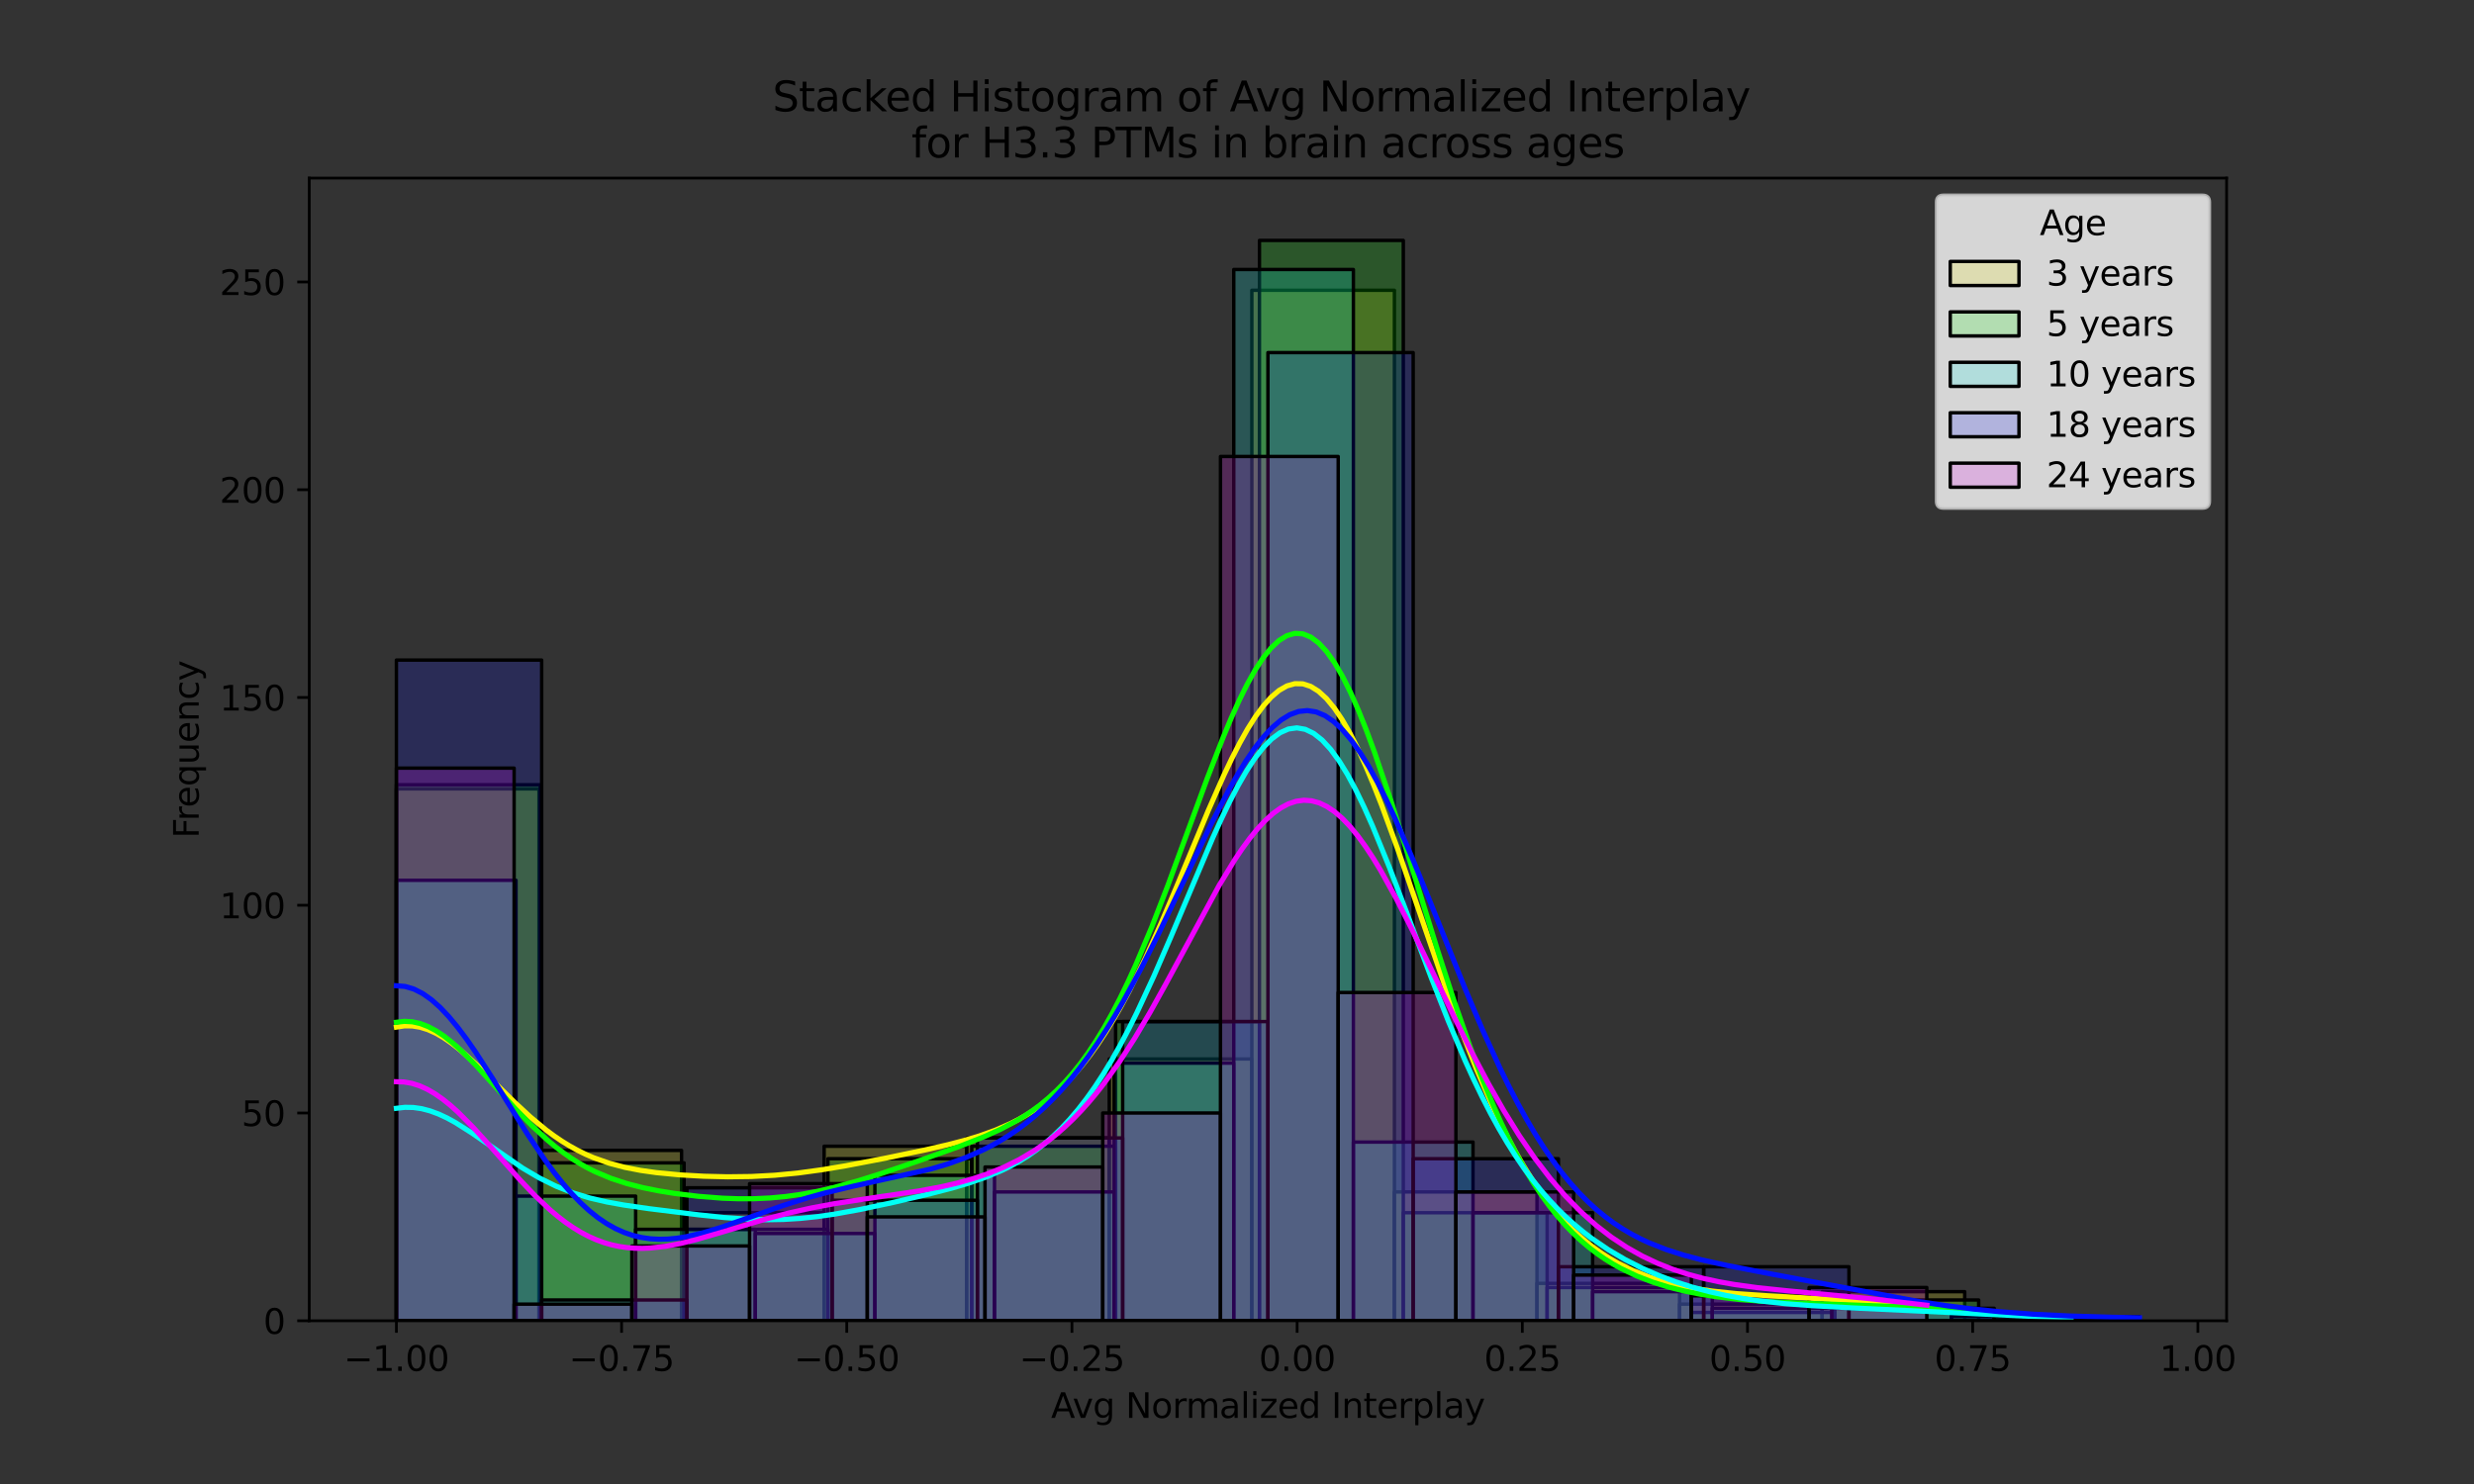 <?xml version="1.0" encoding="utf-8" standalone="no"?>
<!DOCTYPE svg PUBLIC "-//W3C//DTD SVG 1.1//EN"
  "http://www.w3.org/Graphics/SVG/1.1/DTD/svg11.dtd">
<svg xmlns:xlink="http://www.w3.org/1999/xlink" width="720pt" height="432pt" viewBox="0 0 720 432" xmlns="http://www.w3.org/2000/svg" version="1.1">
 <rect x="0" y="0" width="720" height="432" fill="#333333" stroke="none"/>
 <defs>
  <style type="text/css">*{stroke-linejoin: round; stroke-linecap: butt}</style>
 </defs>
 <g id="figure_1">
  <g id="patch_1">
   <path d="M 0 432 
L 720 432 
L 720 0 
L 0 0 
L 0 432 
z
" style="fill: none; opacity: 0"/>
  </g>
  <g id="axes_1">
   <g id="patch_2">
    <path d="M 90 384.48 
L 648 384.48 
L 648 51.84 
L 90 51.84 
L 90 384.48 
z
" style="fill: none"/>
   </g>
   <g id="patch_3">
    <path d="M 115.364 384.48 
L 156.856 384.48 
L 156.856 229.651 
L 115.364 229.651 
z
" clip-path="url(#pa9f9019994)" style="fill: #fcf500; fill-opacity: 0.175; stroke: #000000; stroke-linejoin: miter"/>
   </g>
   <g id="patch_4">
    <path d="M 156.856 384.48 
L 198.349 384.48 
L 198.349 334.886 
L 156.856 334.886 
z
" clip-path="url(#pa9f9019994)" style="fill: #fcf500; fill-opacity: 0.175; stroke: #000000; stroke-linejoin: miter"/>
   </g>
   <g id="patch_5">
    <path d="M 198.349 384.48 
L 239.842 384.48 
L 239.842 353.03 
L 198.349 353.03 
z
" clip-path="url(#pa9f9019994)" style="fill: #fcf500; fill-opacity: 0.175; stroke: #000000; stroke-linejoin: miter"/>
   </g>
   <g id="patch_6">
    <path d="M 239.842 384.48 
L 281.335 384.48 
L 281.335 333.677 
L 239.842 333.677 
z
" clip-path="url(#pa9f9019994)" style="fill: #fcf500; fill-opacity: 0.175; stroke: #000000; stroke-linejoin: miter"/>
   </g>
   <g id="patch_7">
    <path d="M 281.335 384.48 
L 322.828 384.48 
L 322.828 331.258 
L 281.335 331.258 
z
" clip-path="url(#pa9f9019994)" style="fill: #fcf500; fill-opacity: 0.175; stroke: #000000; stroke-linejoin: miter"/>
   </g>
   <g id="patch_8">
    <path d="M 322.828 384.48 
L 364.32 384.48 
L 364.32 308.275 
L 322.828 308.275 
z
" clip-path="url(#pa9f9019994)" style="fill: #fcf500; fill-opacity: 0.175; stroke: #000000; stroke-linejoin: miter"/>
   </g>
   <g id="patch_9">
    <path d="M 364.32 384.48 
L 405.813 384.48 
L 405.813 84.499 
L 364.32 84.499 
z
" clip-path="url(#pa9f9019994)" style="fill: #fcf500; fill-opacity: 0.175; stroke: #000000; stroke-linejoin: miter"/>
   </g>
   <g id="patch_10">
    <path d="M 405.813 384.48 
L 447.306 384.48 
L 447.306 346.982 
L 405.813 346.982 
z
" clip-path="url(#pa9f9019994)" style="fill: #fcf500; fill-opacity: 0.175; stroke: #000000; stroke-linejoin: miter"/>
   </g>
   <g id="patch_11">
    <path d="M 447.306 384.48 
L 488.799 384.48 
L 488.799 373.594 
L 447.306 373.594 
z
" clip-path="url(#pa9f9019994)" style="fill: #fcf500; fill-opacity: 0.175; stroke: #000000; stroke-linejoin: miter"/>
   </g>
   <g id="patch_12">
    <path d="M 488.799 384.48 
L 530.292 384.48 
L 530.292 379.642 
L 488.799 379.642 
z
" clip-path="url(#pa9f9019994)" style="fill: #fcf500; fill-opacity: 0.175; stroke: #000000; stroke-linejoin: miter"/>
   </g>
   <g id="patch_13">
    <path d="M 530.292 384.48 
L 571.784 384.48 
L 571.784 376.013 
L 530.292 376.013 
z
" clip-path="url(#pa9f9019994)" style="fill: #fcf500; fill-opacity: 0.175; stroke: #000000; stroke-linejoin: miter"/>
   </g>
   <g id="patch_14">
    <path d="M 115.364 384.48 
L 157.225 384.48 
L 157.225 228.442 
L 115.364 228.442 
z
" clip-path="url(#pa9f9019994)" style="fill: #08ff00; fill-opacity: 0.175; stroke: #000000; stroke-linejoin: miter"/>
   </g>
   <g id="patch_15">
    <path d="M 157.225 384.48 
L 199.087 384.48 
L 199.087 338.515 
L 157.225 338.515 
z
" clip-path="url(#pa9f9019994)" style="fill: #08ff00; fill-opacity: 0.175; stroke: #000000; stroke-linejoin: miter"/>
   </g>
   <g id="patch_16">
    <path d="M 199.087 384.48 
L 240.949 384.48 
L 240.949 357.869 
L 199.087 357.869 
z
" clip-path="url(#pa9f9019994)" style="fill: #08ff00; fill-opacity: 0.175; stroke: #000000; stroke-linejoin: miter"/>
   </g>
   <g id="patch_17">
    <path d="M 240.949 384.48 
L 282.811 384.48 
L 282.811 337.306 
L 240.949 337.306 
z
" clip-path="url(#pa9f9019994)" style="fill: #08ff00; fill-opacity: 0.175; stroke: #000000; stroke-linejoin: miter"/>
   </g>
   <g id="patch_18">
    <path d="M 282.811 384.48 
L 324.672 384.48 
L 324.672 333.677 
L 282.811 333.677 
z
" clip-path="url(#pa9f9019994)" style="fill: #08ff00; fill-opacity: 0.175; stroke: #000000; stroke-linejoin: miter"/>
   </g>
   <g id="patch_19">
    <path d="M 324.672 384.48 
L 366.534 384.48 
L 366.534 297.389 
L 324.672 297.389 
z
" clip-path="url(#pa9f9019994)" style="fill: #08ff00; fill-opacity: 0.175; stroke: #000000; stroke-linejoin: miter"/>
   </g>
   <g id="patch_20">
    <path d="M 366.534 384.48 
L 408.396 384.48 
L 408.396 69.984 
L 366.534 69.984 
z
" clip-path="url(#pa9f9019994)" style="fill: #08ff00; fill-opacity: 0.175; stroke: #000000; stroke-linejoin: miter"/>
   </g>
   <g id="patch_21">
    <path d="M 408.396 384.48 
L 450.258 384.48 
L 450.258 353.03 
L 408.396 353.03 
z
" clip-path="url(#pa9f9019994)" style="fill: #08ff00; fill-opacity: 0.175; stroke: #000000; stroke-linejoin: miter"/>
   </g>
   <g id="patch_22">
    <path d="M 450.258 384.48 
L 492.119 384.48 
L 492.119 374.803 
L 450.258 374.803 
z
" clip-path="url(#pa9f9019994)" style="fill: #08ff00; fill-opacity: 0.175; stroke: #000000; stroke-linejoin: miter"/>
   </g>
   <g id="patch_23">
    <path d="M 492.119 384.48 
L 533.981 384.48 
L 533.981 382.061 
L 492.119 382.061 
z
" clip-path="url(#pa9f9019994)" style="fill: #08ff00; fill-opacity: 0.175; stroke: #000000; stroke-linejoin: miter"/>
   </g>
   <g id="patch_24">
    <path d="M 533.981 384.48 
L 575.843 384.48 
L 575.843 378.432 
L 533.981 378.432 
z
" clip-path="url(#pa9f9019994)" style="fill: #08ff00; fill-opacity: 0.175; stroke: #000000; stroke-linejoin: miter"/>
   </g>
   <g id="patch_25">
    <path d="M 115.364 384.48 
L 150.177 384.48 
L 150.177 256.262 
L 115.364 256.262 
z
" clip-path="url(#pa9f9019994)" style="fill: #00fff6; fill-opacity: 0.175; stroke: #000000; stroke-linejoin: miter"/>
   </g>
   <g id="patch_26">
    <path d="M 150.177 384.48 
L 184.991 384.48 
L 184.991 348.192 
L 150.177 348.192 
z
" clip-path="url(#pa9f9019994)" style="fill: #00fff6; fill-opacity: 0.175; stroke: #000000; stroke-linejoin: miter"/>
   </g>
   <g id="patch_27">
    <path d="M 184.991 384.48 
L 219.804 384.48 
L 219.804 357.869 
L 184.991 357.869 
z
" clip-path="url(#pa9f9019994)" style="fill: #00fff6; fill-opacity: 0.175; stroke: #000000; stroke-linejoin: miter"/>
   </g>
   <g id="patch_28">
    <path d="M 219.804 384.48 
L 254.618 384.48 
L 254.618 359.078 
L 219.804 359.078 
z
" clip-path="url(#pa9f9019994)" style="fill: #00fff6; fill-opacity: 0.175; stroke: #000000; stroke-linejoin: miter"/>
   </g>
   <g id="patch_29">
    <path d="M 254.618 384.48 
L 289.431 384.48 
L 289.431 342.144 
L 254.618 342.144 
z
" clip-path="url(#pa9f9019994)" style="fill: #00fff6; fill-opacity: 0.175; stroke: #000000; stroke-linejoin: miter"/>
   </g>
   <g id="patch_30">
    <path d="M 289.431 384.48 
L 324.245 384.48 
L 324.245 346.982 
L 289.431 346.982 
z
" clip-path="url(#pa9f9019994)" style="fill: #00fff6; fill-opacity: 0.175; stroke: #000000; stroke-linejoin: miter"/>
   </g>
   <g id="patch_31">
    <path d="M 324.245 384.48 
L 359.058 384.48 
L 359.058 309.485 
L 324.245 309.485 
z
" clip-path="url(#pa9f9019994)" style="fill: #00fff6; fill-opacity: 0.175; stroke: #000000; stroke-linejoin: miter"/>
   </g>
   <g id="patch_32">
    <path d="M 359.058 384.48 
L 393.872 384.48 
L 393.872 78.451 
L 359.058 78.451 
z
" clip-path="url(#pa9f9019994)" style="fill: #00fff6; fill-opacity: 0.175; stroke: #000000; stroke-linejoin: miter"/>
   </g>
   <g id="patch_33">
    <path d="M 393.872 384.48 
L 428.685 384.48 
L 428.685 332.467 
L 393.872 332.467 
z
" clip-path="url(#pa9f9019994)" style="fill: #00fff6; fill-opacity: 0.175; stroke: #000000; stroke-linejoin: miter"/>
   </g>
   <g id="patch_34">
    <path d="M 428.685 384.48 
L 463.499 384.48 
L 463.499 353.03 
L 428.685 353.03 
z
" clip-path="url(#pa9f9019994)" style="fill: #00fff6; fill-opacity: 0.175; stroke: #000000; stroke-linejoin: miter"/>
   </g>
   <g id="patch_35">
    <path d="M 463.499 384.48 
L 498.313 384.48 
L 498.313 376.013 
L 463.499 376.013 
z
" clip-path="url(#pa9f9019994)" style="fill: #00fff6; fill-opacity: 0.175; stroke: #000000; stroke-linejoin: miter"/>
   </g>
   <g id="patch_36">
    <path d="M 498.313 384.48 
L 533.126 384.48 
L 533.126 380.851 
L 498.313 380.851 
z
" clip-path="url(#pa9f9019994)" style="fill: #00fff6; fill-opacity: 0.175; stroke: #000000; stroke-linejoin: miter"/>
   </g>
   <g id="patch_37">
    <path d="M 533.126 384.48 
L 567.94 384.48 
L 567.94 380.851 
L 533.126 380.851 
z
" clip-path="url(#pa9f9019994)" style="fill: #00fff6; fill-opacity: 0.175; stroke: #000000; stroke-linejoin: miter"/>
   </g>
   <g id="patch_38">
    <path d="M 567.94 384.48 
L 602.753 384.48 
L 602.753 383.27 
L 567.94 383.27 
z
" clip-path="url(#pa9f9019994)" style="fill: #00fff6; fill-opacity: 0.175; stroke: #000000; stroke-linejoin: miter"/>
   </g>
   <g id="patch_39">
    <path d="M 115.364 384.48 
L 157.636 384.48 
L 157.636 192.154 
L 115.364 192.154 
z
" clip-path="url(#pa9f9019994)" style="fill: #0010ff; fill-opacity: 0.175; stroke: #000000; stroke-linejoin: miter"/>
   </g>
   <g id="patch_40">
    <path d="M 157.636 384.48 
L 199.909 384.48 
L 199.909 378.432 
L 157.636 378.432 
z
" clip-path="url(#pa9f9019994)" style="fill: #0010ff; fill-opacity: 0.175; stroke: #000000; stroke-linejoin: miter"/>
   </g>
   <g id="patch_41">
    <path d="M 199.909 384.48 
L 242.182 384.48 
L 242.182 345.773 
L 199.909 345.773 
z
" clip-path="url(#pa9f9019994)" style="fill: #0010ff; fill-opacity: 0.175; stroke: #000000; stroke-linejoin: miter"/>
   </g>
   <g id="patch_42">
    <path d="M 242.182 384.48 
L 284.455 384.48 
L 284.455 349.402 
L 242.182 349.402 
z
" clip-path="url(#pa9f9019994)" style="fill: #0010ff; fill-opacity: 0.175; stroke: #000000; stroke-linejoin: miter"/>
   </g>
   <g id="patch_43">
    <path d="M 284.455 384.48 
L 326.727 384.48 
L 326.727 331.258 
L 284.455 331.258 
z
" clip-path="url(#pa9f9019994)" style="fill: #0010ff; fill-opacity: 0.175; stroke: #000000; stroke-linejoin: miter"/>
   </g>
   <g id="patch_44">
    <path d="M 326.727 384.48 
L 369 384.48 
L 369 297.389 
L 326.727 297.389 
z
" clip-path="url(#pa9f9019994)" style="fill: #0010ff; fill-opacity: 0.175; stroke: #000000; stroke-linejoin: miter"/>
   </g>
   <g id="patch_45">
    <path d="M 369 384.48 
L 411.273 384.48 
L 411.273 102.643 
L 369 102.643 
z
" clip-path="url(#pa9f9019994)" style="fill: #0010ff; fill-opacity: 0.175; stroke: #000000; stroke-linejoin: miter"/>
   </g>
   <g id="patch_46">
    <path d="M 411.273 384.48 
L 453.545 384.48 
L 453.545 337.306 
L 411.273 337.306 
z
" clip-path="url(#pa9f9019994)" style="fill: #0010ff; fill-opacity: 0.175; stroke: #000000; stroke-linejoin: miter"/>
   </g>
   <g id="patch_47">
    <path d="M 453.545 384.48 
L 495.818 384.48 
L 495.818 368.755 
L 453.545 368.755 
z
" clip-path="url(#pa9f9019994)" style="fill: #0010ff; fill-opacity: 0.175; stroke: #000000; stroke-linejoin: miter"/>
   </g>
   <g id="patch_48">
    <path d="M 495.818 384.48 
L 538.091 384.48 
L 538.091 368.755 
L 495.818 368.755 
z
" clip-path="url(#pa9f9019994)" style="fill: #0010ff; fill-opacity: 0.175; stroke: #000000; stroke-linejoin: miter"/>
   </g>
   <g id="patch_49">
    <path d="M 538.091 384.48 
L 580.364 384.48 
L 580.364 380.851 
L 538.091 380.851 
z
" clip-path="url(#pa9f9019994)" style="fill: #0010ff; fill-opacity: 0.175; stroke: #000000; stroke-linejoin: miter"/>
   </g>
   <g id="patch_50">
    <path d="M 580.364 384.48 
L 622.636 384.48 
L 622.636 383.27 
L 580.364 383.27 
z
" clip-path="url(#pa9f9019994)" style="fill: #0010ff; fill-opacity: 0.175; stroke: #000000; stroke-linejoin: miter"/>
   </g>
   <g id="patch_51">
    <path d="M 115.364 384.48 
L 149.624 384.48 
L 149.624 223.603 
L 115.364 223.603 
z
" clip-path="url(#pa9f9019994)" style="fill: #ee00ff; fill-opacity: 0.175; stroke: #000000; stroke-linejoin: miter"/>
   </g>
   <g id="patch_52">
    <path d="M 149.624 384.48 
L 183.885 384.48 
L 183.885 379.642 
L 149.624 379.642 
z
" clip-path="url(#pa9f9019994)" style="fill: #ee00ff; fill-opacity: 0.175; stroke: #000000; stroke-linejoin: miter"/>
   </g>
   <g id="patch_53">
    <path d="M 183.885 384.48 
L 218.146 384.48 
L 218.146 362.707 
L 183.885 362.707 
z
" clip-path="url(#pa9f9019994)" style="fill: #ee00ff; fill-opacity: 0.175; stroke: #000000; stroke-linejoin: miter"/>
   </g>
   <g id="patch_54">
    <path d="M 218.146 384.48 
L 252.407 384.48 
L 252.407 344.563 
L 218.146 344.563 
z
" clip-path="url(#pa9f9019994)" style="fill: #ee00ff; fill-opacity: 0.175; stroke: #000000; stroke-linejoin: miter"/>
   </g>
   <g id="patch_55">
    <path d="M 252.407 384.48 
L 286.667 384.48 
L 286.667 354.24 
L 252.407 354.24 
z
" clip-path="url(#pa9f9019994)" style="fill: #ee00ff; fill-opacity: 0.175; stroke: #000000; stroke-linejoin: miter"/>
   </g>
   <g id="patch_56">
    <path d="M 286.667 384.48 
L 320.928 384.48 
L 320.928 339.725 
L 286.667 339.725 
z
" clip-path="url(#pa9f9019994)" style="fill: #ee00ff; fill-opacity: 0.175; stroke: #000000; stroke-linejoin: miter"/>
   </g>
   <g id="patch_57">
    <path d="M 320.928 384.48 
L 355.189 384.48 
L 355.189 324 
L 320.928 324 
z
" clip-path="url(#pa9f9019994)" style="fill: #ee00ff; fill-opacity: 0.175; stroke: #000000; stroke-linejoin: miter"/>
   </g>
   <g id="patch_58">
    <path d="M 355.189 384.48 
L 389.45 384.48 
L 389.45 132.883 
L 355.189 132.883 
z
" clip-path="url(#pa9f9019994)" style="fill: #ee00ff; fill-opacity: 0.175; stroke: #000000; stroke-linejoin: miter"/>
   </g>
   <g id="patch_59">
    <path d="M 389.45 384.48 
L 423.71 384.48 
L 423.71 288.922 
L 389.45 288.922 
z
" clip-path="url(#pa9f9019994)" style="fill: #ee00ff; fill-opacity: 0.175; stroke: #000000; stroke-linejoin: miter"/>
   </g>
   <g id="patch_60">
    <path d="M 423.71 384.48 
L 457.971 384.48 
L 457.971 346.982 
L 423.71 346.982 
z
" clip-path="url(#pa9f9019994)" style="fill: #ee00ff; fill-opacity: 0.175; stroke: #000000; stroke-linejoin: miter"/>
   </g>
   <g id="patch_61">
    <path d="M 457.971 384.48 
L 492.232 384.48 
L 492.232 371.174 
L 457.971 371.174 
z
" clip-path="url(#pa9f9019994)" style="fill: #ee00ff; fill-opacity: 0.175; stroke: #000000; stroke-linejoin: miter"/>
   </g>
   <g id="patch_62">
    <path d="M 492.232 384.48 
L 526.493 384.48 
L 526.493 377.222 
L 492.232 377.222 
z
" clip-path="url(#pa9f9019994)" style="fill: #ee00ff; fill-opacity: 0.175; stroke: #000000; stroke-linejoin: miter"/>
   </g>
   <g id="patch_63">
    <path d="M 526.493 384.48 
L 560.753 384.48 
L 560.753 374.803 
L 526.493 374.803 
z
" clip-path="url(#pa9f9019994)" style="fill: #ee00ff; fill-opacity: 0.175; stroke: #000000; stroke-linejoin: miter"/>
   </g>
   <g id="matplotlib.axis_1">
    <g id="xtick_1">
     <g id="line2d_1">
      <defs>
       <path id="m7ae2a277d1" d="M 0 0 
L 0 3.5 
" style="stroke: #000000; stroke-width: 0.8"/>
      </defs>
      <g>
       <use xlink:href="#m7ae2a277d1" x="115.364" y="384.48" style="stroke: #000000; stroke-width: 0.8"/>
      </g>
     </g>
     <g id="text_1">
      <!-- −1.00 -->
      <g transform="translate(100.041 399.078) scale(0.1 -0.1)">
       <defs>
        <path id="DejaVuSans-2212" d="M 678 2272 
L 4684 2272 
L 4684 1741 
L 678 1741 
L 678 2272 
z
" transform="scale(0.016)"/>
        <path id="DejaVuSans-31" d="M 794 531 
L 1825 531 
L 1825 4091 
L 703 3866 
L 703 4441 
L 1819 4666 
L 2450 4666 
L 2450 531 
L 3481 531 
L 3481 0 
L 794 0 
L 794 531 
z
" transform="scale(0.016)"/>
        <path id="DejaVuSans-2e" d="M 684 794 
L 1344 794 
L 1344 0 
L 684 0 
L 684 794 
z
" transform="scale(0.016)"/>
        <path id="DejaVuSans-30" d="M 2034 4250 
Q 1547 4250 1301 3770 
Q 1056 3291 1056 2328 
Q 1056 1369 1301 889 
Q 1547 409 2034 409 
Q 2525 409 2770 889 
Q 3016 1369 3016 2328 
Q 3016 3291 2770 3770 
Q 2525 4250 2034 4250 
z
M 2034 4750 
Q 2819 4750 3233 4129 
Q 3647 3509 3647 2328 
Q 3647 1150 3233 529 
Q 2819 -91 2034 -91 
Q 1250 -91 836 529 
Q 422 1150 422 2328 
Q 422 3509 836 4129 
Q 1250 4750 2034 4750 
z
" transform="scale(0.016)"/>
       </defs>
       <use xlink:href="#DejaVuSans-2212"/>
       <use xlink:href="#DejaVuSans-31" x="83.789"/>
       <use xlink:href="#DejaVuSans-2e" x="147.412"/>
       <use xlink:href="#DejaVuSans-30" x="179.199"/>
       <use xlink:href="#DejaVuSans-30" x="242.822"/>
      </g>
     </g>
    </g>
    <g id="xtick_2">
     <g id="line2d_2">
      <g>
       <use xlink:href="#m7ae2a277d1" x="180.897" y="384.48" style="stroke: #000000; stroke-width: 0.8"/>
      </g>
     </g>
     <g id="text_2">
      <!-- −0.75 -->
      <g transform="translate(165.575 399.078) scale(0.1 -0.1)">
       <defs>
        <path id="DejaVuSans-37" d="M 525 4666 
L 3525 4666 
L 3525 4397 
L 1831 0 
L 1172 0 
L 2766 4134 
L 525 4134 
L 525 4666 
z
" transform="scale(0.016)"/>
        <path id="DejaVuSans-35" d="M 691 4666 
L 3169 4666 
L 3169 4134 
L 1269 4134 
L 1269 2991 
Q 1406 3038 1543 3061 
Q 1681 3084 1819 3084 
Q 2600 3084 3056 2656 
Q 3513 2228 3513 1497 
Q 3513 744 3044 326 
Q 2575 -91 1722 -91 
Q 1428 -91 1123 -41 
Q 819 9 494 109 
L 494 744 
Q 775 591 1075 516 
Q 1375 441 1709 441 
Q 2250 441 2565 725 
Q 2881 1009 2881 1497 
Q 2881 1984 2565 2268 
Q 2250 2553 1709 2553 
Q 1456 2553 1204 2497 
Q 953 2441 691 2322 
L 691 4666 
z
" transform="scale(0.016)"/>
       </defs>
       <use xlink:href="#DejaVuSans-2212"/>
       <use xlink:href="#DejaVuSans-30" x="83.789"/>
       <use xlink:href="#DejaVuSans-2e" x="147.412"/>
       <use xlink:href="#DejaVuSans-37" x="179.199"/>
       <use xlink:href="#DejaVuSans-35" x="242.822"/>
      </g>
     </g>
    </g>
    <g id="xtick_3">
     <g id="line2d_3">
      <g>
       <use xlink:href="#m7ae2a277d1" x="246.431" y="384.48" style="stroke: #000000; stroke-width: 0.8"/>
      </g>
     </g>
     <g id="text_3">
      <!-- −0.50 -->
      <g transform="translate(231.109 399.078) scale(0.1 -0.1)">
       <use xlink:href="#DejaVuSans-2212"/>
       <use xlink:href="#DejaVuSans-30" x="83.789"/>
       <use xlink:href="#DejaVuSans-2e" x="147.412"/>
       <use xlink:href="#DejaVuSans-35" x="179.199"/>
       <use xlink:href="#DejaVuSans-30" x="242.822"/>
      </g>
     </g>
    </g>
    <g id="xtick_4">
     <g id="line2d_4">
      <g>
       <use xlink:href="#m7ae2a277d1" x="311.965" y="384.48" style="stroke: #000000; stroke-width: 0.8"/>
      </g>
     </g>
     <g id="text_4">
      <!-- −0.25 -->
      <g transform="translate(296.642 399.078) scale(0.1 -0.1)">
       <defs>
        <path id="DejaVuSans-32" d="M 1228 531 
L 3431 531 
L 3431 0 
L 469 0 
L 469 531 
Q 828 903 1448 1529 
Q 2069 2156 2228 2338 
Q 2531 2678 2651 2914 
Q 2772 3150 2772 3378 
Q 2772 3750 2511 3984 
Q 2250 4219 1831 4219 
Q 1534 4219 1204 4116 
Q 875 4013 500 3803 
L 500 4441 
Q 881 4594 1212 4672 
Q 1544 4750 1819 4750 
Q 2544 4750 2975 4387 
Q 3406 4025 3406 3419 
Q 3406 3131 3298 2873 
Q 3191 2616 2906 2266 
Q 2828 2175 2409 1742 
Q 1991 1309 1228 531 
z
" transform="scale(0.016)"/>
       </defs>
       <use xlink:href="#DejaVuSans-2212"/>
       <use xlink:href="#DejaVuSans-30" x="83.789"/>
       <use xlink:href="#DejaVuSans-2e" x="147.412"/>
       <use xlink:href="#DejaVuSans-32" x="179.199"/>
       <use xlink:href="#DejaVuSans-35" x="242.822"/>
      </g>
     </g>
    </g>
    <g id="xtick_5">
     <g id="line2d_5">
      <g>
       <use xlink:href="#m7ae2a277d1" x="377.499" y="384.48" style="stroke: #000000; stroke-width: 0.8"/>
      </g>
     </g>
     <g id="text_5">
      <!-- 0.00 -->
      <g transform="translate(366.366 399.078) scale(0.1 -0.1)">
       <use xlink:href="#DejaVuSans-30"/>
       <use xlink:href="#DejaVuSans-2e" x="63.623"/>
       <use xlink:href="#DejaVuSans-30" x="95.41"/>
       <use xlink:href="#DejaVuSans-30" x="159.033"/>
      </g>
     </g>
    </g>
    <g id="xtick_6">
     <g id="line2d_6">
      <g>
       <use xlink:href="#m7ae2a277d1" x="443.033" y="384.48" style="stroke: #000000; stroke-width: 0.8"/>
      </g>
     </g>
     <g id="text_6">
      <!-- 0.25 -->
      <g transform="translate(431.9 399.078) scale(0.1 -0.1)">
       <use xlink:href="#DejaVuSans-30"/>
       <use xlink:href="#DejaVuSans-2e" x="63.623"/>
       <use xlink:href="#DejaVuSans-32" x="95.41"/>
       <use xlink:href="#DejaVuSans-35" x="159.033"/>
      </g>
     </g>
    </g>
    <g id="xtick_7">
     <g id="line2d_7">
      <g>
       <use xlink:href="#m7ae2a277d1" x="508.567" y="384.48" style="stroke: #000000; stroke-width: 0.8"/>
      </g>
     </g>
     <g id="text_7">
      <!-- 0.50 -->
      <g transform="translate(497.434 399.078) scale(0.1 -0.1)">
       <use xlink:href="#DejaVuSans-30"/>
       <use xlink:href="#DejaVuSans-2e" x="63.623"/>
       <use xlink:href="#DejaVuSans-35" x="95.41"/>
       <use xlink:href="#DejaVuSans-30" x="159.033"/>
      </g>
     </g>
    </g>
    <g id="xtick_8">
     <g id="line2d_8">
      <g>
       <use xlink:href="#m7ae2a277d1" x="574.101" y="384.48" style="stroke: #000000; stroke-width: 0.8"/>
      </g>
     </g>
     <g id="text_8">
      <!-- 0.75 -->
      <g transform="translate(562.968 399.078) scale(0.1 -0.1)">
       <use xlink:href="#DejaVuSans-30"/>
       <use xlink:href="#DejaVuSans-2e" x="63.623"/>
       <use xlink:href="#DejaVuSans-37" x="95.41"/>
       <use xlink:href="#DejaVuSans-35" x="159.033"/>
      </g>
     </g>
    </g>
    <g id="xtick_9">
     <g id="line2d_9">
      <g>
       <use xlink:href="#m7ae2a277d1" x="639.634" y="384.48" style="stroke: #000000; stroke-width: 0.8"/>
      </g>
     </g>
     <g id="text_9">
      <!-- 1.00 -->
      <g transform="translate(628.502 399.078) scale(0.1 -0.1)">
       <use xlink:href="#DejaVuSans-31"/>
       <use xlink:href="#DejaVuSans-2e" x="63.623"/>
       <use xlink:href="#DejaVuSans-30" x="95.41"/>
       <use xlink:href="#DejaVuSans-30" x="159.033"/>
      </g>
     </g>
    </g>
    <g id="text_10">
     <!-- Avg Normalized Interplay -->
     <g transform="translate(305.884 412.757) scale(0.1 -0.1)">
      <defs>
       <path id="DejaVuSans-41" d="M 2188 4044 
L 1331 1722 
L 3047 1722 
L 2188 4044 
z
M 1831 4666 
L 2547 4666 
L 4325 0 
L 3669 0 
L 3244 1197 
L 1141 1197 
L 716 0 
L 50 0 
L 1831 4666 
z
" transform="scale(0.016)"/>
       <path id="DejaVuSans-76" d="M 191 3500 
L 800 3500 
L 1894 563 
L 2988 3500 
L 3597 3500 
L 2284 0 
L 1503 0 
L 191 3500 
z
" transform="scale(0.016)"/>
       <path id="DejaVuSans-67" d="M 2906 1791 
Q 2906 2416 2648 2759 
Q 2391 3103 1925 3103 
Q 1463 3103 1205 2759 
Q 947 2416 947 1791 
Q 947 1169 1205 825 
Q 1463 481 1925 481 
Q 2391 481 2648 825 
Q 2906 1169 2906 1791 
z
M 3481 434 
Q 3481 -459 3084 -895 
Q 2688 -1331 1869 -1331 
Q 1566 -1331 1297 -1286 
Q 1028 -1241 775 -1147 
L 775 -588 
Q 1028 -725 1275 -790 
Q 1522 -856 1778 -856 
Q 2344 -856 2625 -561 
Q 2906 -266 2906 331 
L 2906 616 
Q 2728 306 2450 153 
Q 2172 0 1784 0 
Q 1141 0 747 490 
Q 353 981 353 1791 
Q 353 2603 747 3093 
Q 1141 3584 1784 3584 
Q 2172 3584 2450 3431 
Q 2728 3278 2906 2969 
L 2906 3500 
L 3481 3500 
L 3481 434 
z
" transform="scale(0.016)"/>
       <path id="DejaVuSans-20" transform="scale(0.016)"/>
       <path id="DejaVuSans-4e" d="M 628 4666 
L 1478 4666 
L 3547 763 
L 3547 4666 
L 4159 4666 
L 4159 0 
L 3309 0 
L 1241 3903 
L 1241 0 
L 628 0 
L 628 4666 
z
" transform="scale(0.016)"/>
       <path id="DejaVuSans-6f" d="M 1959 3097 
Q 1497 3097 1228 2736 
Q 959 2375 959 1747 
Q 959 1119 1226 758 
Q 1494 397 1959 397 
Q 2419 397 2687 759 
Q 2956 1122 2956 1747 
Q 2956 2369 2687 2733 
Q 2419 3097 1959 3097 
z
M 1959 3584 
Q 2709 3584 3137 3096 
Q 3566 2609 3566 1747 
Q 3566 888 3137 398 
Q 2709 -91 1959 -91 
Q 1206 -91 779 398 
Q 353 888 353 1747 
Q 353 2609 779 3096 
Q 1206 3584 1959 3584 
z
" transform="scale(0.016)"/>
       <path id="DejaVuSans-72" d="M 2631 2963 
Q 2534 3019 2420 3045 
Q 2306 3072 2169 3072 
Q 1681 3072 1420 2755 
Q 1159 2438 1159 1844 
L 1159 0 
L 581 0 
L 581 3500 
L 1159 3500 
L 1159 2956 
Q 1341 3275 1631 3429 
Q 1922 3584 2338 3584 
Q 2397 3584 2469 3576 
Q 2541 3569 2628 3553 
L 2631 2963 
z
" transform="scale(0.016)"/>
       <path id="DejaVuSans-6d" d="M 3328 2828 
Q 3544 3216 3844 3400 
Q 4144 3584 4550 3584 
Q 5097 3584 5394 3201 
Q 5691 2819 5691 2113 
L 5691 0 
L 5113 0 
L 5113 2094 
Q 5113 2597 4934 2840 
Q 4756 3084 4391 3084 
Q 3944 3084 3684 2787 
Q 3425 2491 3425 1978 
L 3425 0 
L 2847 0 
L 2847 2094 
Q 2847 2600 2669 2842 
Q 2491 3084 2119 3084 
Q 1678 3084 1418 2786 
Q 1159 2488 1159 1978 
L 1159 0 
L 581 0 
L 581 3500 
L 1159 3500 
L 1159 2956 
Q 1356 3278 1631 3431 
Q 1906 3584 2284 3584 
Q 2666 3584 2933 3390 
Q 3200 3197 3328 2828 
z
" transform="scale(0.016)"/>
       <path id="DejaVuSans-61" d="M 2194 1759 
Q 1497 1759 1228 1600 
Q 959 1441 959 1056 
Q 959 750 1161 570 
Q 1363 391 1709 391 
Q 2188 391 2477 730 
Q 2766 1069 2766 1631 
L 2766 1759 
L 2194 1759 
z
M 3341 1997 
L 3341 0 
L 2766 0 
L 2766 531 
Q 2569 213 2275 61 
Q 1981 -91 1556 -91 
Q 1019 -91 701 211 
Q 384 513 384 1019 
Q 384 1609 779 1909 
Q 1175 2209 1959 2209 
L 2766 2209 
L 2766 2266 
Q 2766 2663 2505 2880 
Q 2244 3097 1772 3097 
Q 1472 3097 1187 3025 
Q 903 2953 641 2809 
L 641 3341 
Q 956 3463 1253 3523 
Q 1550 3584 1831 3584 
Q 2591 3584 2966 3190 
Q 3341 2797 3341 1997 
z
" transform="scale(0.016)"/>
       <path id="DejaVuSans-6c" d="M 603 4863 
L 1178 4863 
L 1178 0 
L 603 0 
L 603 4863 
z
" transform="scale(0.016)"/>
       <path id="DejaVuSans-69" d="M 603 3500 
L 1178 3500 
L 1178 0 
L 603 0 
L 603 3500 
z
M 603 4863 
L 1178 4863 
L 1178 4134 
L 603 4134 
L 603 4863 
z
" transform="scale(0.016)"/>
       <path id="DejaVuSans-7a" d="M 353 3500 
L 3084 3500 
L 3084 2975 
L 922 459 
L 3084 459 
L 3084 0 
L 275 0 
L 275 525 
L 2438 3041 
L 353 3041 
L 353 3500 
z
" transform="scale(0.016)"/>
       <path id="DejaVuSans-65" d="M 3597 1894 
L 3597 1613 
L 953 1613 
Q 991 1019 1311 708 
Q 1631 397 2203 397 
Q 2534 397 2845 478 
Q 3156 559 3463 722 
L 3463 178 
Q 3153 47 2828 -22 
Q 2503 -91 2169 -91 
Q 1331 -91 842 396 
Q 353 884 353 1716 
Q 353 2575 817 3079 
Q 1281 3584 2069 3584 
Q 2775 3584 3186 3129 
Q 3597 2675 3597 1894 
z
M 3022 2063 
Q 3016 2534 2758 2815 
Q 2500 3097 2075 3097 
Q 1594 3097 1305 2825 
Q 1016 2553 972 2059 
L 3022 2063 
z
" transform="scale(0.016)"/>
       <path id="DejaVuSans-64" d="M 2906 2969 
L 2906 4863 
L 3481 4863 
L 3481 0 
L 2906 0 
L 2906 525 
Q 2725 213 2448 61 
Q 2172 -91 1784 -91 
Q 1150 -91 751 415 
Q 353 922 353 1747 
Q 353 2572 751 3078 
Q 1150 3584 1784 3584 
Q 2172 3584 2448 3432 
Q 2725 3281 2906 2969 
z
M 947 1747 
Q 947 1113 1208 752 
Q 1469 391 1925 391 
Q 2381 391 2643 752 
Q 2906 1113 2906 1747 
Q 2906 2381 2643 2742 
Q 2381 3103 1925 3103 
Q 1469 3103 1208 2742 
Q 947 2381 947 1747 
z
" transform="scale(0.016)"/>
       <path id="DejaVuSans-49" d="M 628 4666 
L 1259 4666 
L 1259 0 
L 628 0 
L 628 4666 
z
" transform="scale(0.016)"/>
       <path id="DejaVuSans-6e" d="M 3513 2113 
L 3513 0 
L 2938 0 
L 2938 2094 
Q 2938 2591 2744 2837 
Q 2550 3084 2163 3084 
Q 1697 3084 1428 2787 
Q 1159 2491 1159 1978 
L 1159 0 
L 581 0 
L 581 3500 
L 1159 3500 
L 1159 2956 
Q 1366 3272 1645 3428 
Q 1925 3584 2291 3584 
Q 2894 3584 3203 3211 
Q 3513 2838 3513 2113 
z
" transform="scale(0.016)"/>
       <path id="DejaVuSans-74" d="M 1172 4494 
L 1172 3500 
L 2356 3500 
L 2356 3053 
L 1172 3053 
L 1172 1153 
Q 1172 725 1289 603 
Q 1406 481 1766 481 
L 2356 481 
L 2356 0 
L 1766 0 
Q 1100 0 847 248 
Q 594 497 594 1153 
L 594 3053 
L 172 3053 
L 172 3500 
L 594 3500 
L 594 4494 
L 1172 4494 
z
" transform="scale(0.016)"/>
       <path id="DejaVuSans-70" d="M 1159 525 
L 1159 -1331 
L 581 -1331 
L 581 3500 
L 1159 3500 
L 1159 2969 
Q 1341 3281 1617 3432 
Q 1894 3584 2278 3584 
Q 2916 3584 3314 3078 
Q 3713 2572 3713 1747 
Q 3713 922 3314 415 
Q 2916 -91 2278 -91 
Q 1894 -91 1617 61 
Q 1341 213 1159 525 
z
M 3116 1747 
Q 3116 2381 2855 2742 
Q 2594 3103 2138 3103 
Q 1681 3103 1420 2742 
Q 1159 2381 1159 1747 
Q 1159 1113 1420 752 
Q 1681 391 2138 391 
Q 2594 391 2855 752 
Q 3116 1113 3116 1747 
z
" transform="scale(0.016)"/>
       <path id="DejaVuSans-79" d="M 2059 -325 
Q 1816 -950 1584 -1140 
Q 1353 -1331 966 -1331 
L 506 -1331 
L 506 -850 
L 844 -850 
Q 1081 -850 1212 -737 
Q 1344 -625 1503 -206 
L 1606 56 
L 191 3500 
L 800 3500 
L 1894 763 
L 2988 3500 
L 3597 3500 
L 2059 -325 
z
" transform="scale(0.016)"/>
      </defs>
      <use xlink:href="#DejaVuSans-41"/>
      <use xlink:href="#DejaVuSans-76" x="62.533"/>
      <use xlink:href="#DejaVuSans-67" x="121.713"/>
      <use xlink:href="#DejaVuSans-20" x="185.189"/>
      <use xlink:href="#DejaVuSans-4e" x="216.977"/>
      <use xlink:href="#DejaVuSans-6f" x="291.781"/>
      <use xlink:href="#DejaVuSans-72" x="352.963"/>
      <use xlink:href="#DejaVuSans-6d" x="392.326"/>
      <use xlink:href="#DejaVuSans-61" x="489.738"/>
      <use xlink:href="#DejaVuSans-6c" x="551.018"/>
      <use xlink:href="#DejaVuSans-69" x="578.801"/>
      <use xlink:href="#DejaVuSans-7a" x="606.584"/>
      <use xlink:href="#DejaVuSans-65" x="659.074"/>
      <use xlink:href="#DejaVuSans-64" x="720.598"/>
      <use xlink:href="#DejaVuSans-20" x="784.074"/>
      <use xlink:href="#DejaVuSans-49" x="815.861"/>
      <use xlink:href="#DejaVuSans-6e" x="845.354"/>
      <use xlink:href="#DejaVuSans-74" x="908.732"/>
      <use xlink:href="#DejaVuSans-65" x="947.941"/>
      <use xlink:href="#DejaVuSans-72" x="1009.465"/>
      <use xlink:href="#DejaVuSans-70" x="1050.578"/>
      <use xlink:href="#DejaVuSans-6c" x="1114.055"/>
      <use xlink:href="#DejaVuSans-61" x="1141.838"/>
      <use xlink:href="#DejaVuSans-79" x="1203.117"/>
     </g>
    </g>
   </g>
   <g id="matplotlib.axis_2">
    <g id="ytick_1">
     <g id="line2d_10">
      <defs>
       <path id="m191cc81d90" d="M 0 0 
L -3.5 0 
" style="stroke: #000000; stroke-width: 0.8"/>
      </defs>
      <g>
       <use xlink:href="#m191cc81d90" x="90" y="384.48" style="stroke: #000000; stroke-width: 0.8"/>
      </g>
     </g>
     <g id="text_11">
      <!-- 0 -->
      <g transform="translate(76.638 388.279) scale(0.1 -0.1)">
       <use xlink:href="#DejaVuSans-30"/>
      </g>
     </g>
    </g>
    <g id="ytick_2">
     <g id="line2d_11">
      <g>
       <use xlink:href="#m191cc81d90" x="90" y="324" style="stroke: #000000; stroke-width: 0.8"/>
      </g>
     </g>
     <g id="text_12">
      <!-- 50 -->
      <g transform="translate(70.275 327.799) scale(0.1 -0.1)">
       <use xlink:href="#DejaVuSans-35"/>
       <use xlink:href="#DejaVuSans-30" x="63.623"/>
      </g>
     </g>
    </g>
    <g id="ytick_3">
     <g id="line2d_12">
      <g>
       <use xlink:href="#m191cc81d90" x="90" y="263.52" style="stroke: #000000; stroke-width: 0.8"/>
      </g>
     </g>
     <g id="text_13">
      <!-- 100 -->
      <g transform="translate(63.913 267.319) scale(0.1 -0.1)">
       <use xlink:href="#DejaVuSans-31"/>
       <use xlink:href="#DejaVuSans-30" x="63.623"/>
       <use xlink:href="#DejaVuSans-30" x="127.246"/>
      </g>
     </g>
    </g>
    <g id="ytick_4">
     <g id="line2d_13">
      <g>
       <use xlink:href="#m191cc81d90" x="90" y="203.04" style="stroke: #000000; stroke-width: 0.8"/>
      </g>
     </g>
     <g id="text_14">
      <!-- 150 -->
      <g transform="translate(63.913 206.839) scale(0.1 -0.1)">
       <use xlink:href="#DejaVuSans-31"/>
       <use xlink:href="#DejaVuSans-35" x="63.623"/>
       <use xlink:href="#DejaVuSans-30" x="127.246"/>
      </g>
     </g>
    </g>
    <g id="ytick_5">
     <g id="line2d_14">
      <g>
       <use xlink:href="#m191cc81d90" x="90" y="142.56" style="stroke: #000000; stroke-width: 0.8"/>
      </g>
     </g>
     <g id="text_15">
      <!-- 200 -->
      <g transform="translate(63.913 146.359) scale(0.1 -0.1)">
       <use xlink:href="#DejaVuSans-32"/>
       <use xlink:href="#DejaVuSans-30" x="63.623"/>
       <use xlink:href="#DejaVuSans-30" x="127.246"/>
      </g>
     </g>
    </g>
    <g id="ytick_6">
     <g id="line2d_15">
      <g>
       <use xlink:href="#m191cc81d90" x="90" y="82.08" style="stroke: #000000; stroke-width: 0.8"/>
      </g>
     </g>
     <g id="text_16">
      <!-- 250 -->
      <g transform="translate(63.913 85.879) scale(0.1 -0.1)">
       <use xlink:href="#DejaVuSans-32"/>
       <use xlink:href="#DejaVuSans-35" x="63.623"/>
       <use xlink:href="#DejaVuSans-30" x="127.246"/>
      </g>
     </g>
    </g>
    <g id="text_17">
     <!-- Frequency -->
     <g transform="translate(57.833 243.99) rotate(-90) scale(0.1 -0.1)">
      <defs>
       <path id="DejaVuSans-46" d="M 628 4666 
L 3309 4666 
L 3309 4134 
L 1259 4134 
L 1259 2759 
L 3109 2759 
L 3109 2228 
L 1259 2228 
L 1259 0 
L 628 0 
L 628 4666 
z
" transform="scale(0.016)"/>
       <path id="DejaVuSans-71" d="M 947 1747 
Q 947 1113 1208 752 
Q 1469 391 1925 391 
Q 2381 391 2643 752 
Q 2906 1113 2906 1747 
Q 2906 2381 2643 2742 
Q 2381 3103 1925 3103 
Q 1469 3103 1208 2742 
Q 947 2381 947 1747 
z
M 2906 525 
Q 2725 213 2448 61 
Q 2172 -91 1784 -91 
Q 1150 -91 751 415 
Q 353 922 353 1747 
Q 353 2572 751 3078 
Q 1150 3584 1784 3584 
Q 2172 3584 2448 3432 
Q 2725 3281 2906 2969 
L 2906 3500 
L 3481 3500 
L 3481 -1331 
L 2906 -1331 
L 2906 525 
z
" transform="scale(0.016)"/>
       <path id="DejaVuSans-75" d="M 544 1381 
L 544 3500 
L 1119 3500 
L 1119 1403 
Q 1119 906 1312 657 
Q 1506 409 1894 409 
Q 2359 409 2629 706 
Q 2900 1003 2900 1516 
L 2900 3500 
L 3475 3500 
L 3475 0 
L 2900 0 
L 2900 538 
Q 2691 219 2414 64 
Q 2138 -91 1772 -91 
Q 1169 -91 856 284 
Q 544 659 544 1381 
z
M 1991 3584 
L 1991 3584 
z
" transform="scale(0.016)"/>
       <path id="DejaVuSans-63" d="M 3122 3366 
L 3122 2828 
Q 2878 2963 2633 3030 
Q 2388 3097 2138 3097 
Q 1578 3097 1268 2742 
Q 959 2388 959 1747 
Q 959 1106 1268 751 
Q 1578 397 2138 397 
Q 2388 397 2633 464 
Q 2878 531 3122 666 
L 3122 134 
Q 2881 22 2623 -34 
Q 2366 -91 2075 -91 
Q 1284 -91 818 406 
Q 353 903 353 1747 
Q 353 2603 823 3093 
Q 1294 3584 2113 3584 
Q 2378 3584 2631 3529 
Q 2884 3475 3122 3366 
z
" transform="scale(0.016)"/>
      </defs>
      <use xlink:href="#DejaVuSans-46"/>
      <use xlink:href="#DejaVuSans-72" x="50.27"/>
      <use xlink:href="#DejaVuSans-65" x="89.133"/>
      <use xlink:href="#DejaVuSans-71" x="150.656"/>
      <use xlink:href="#DejaVuSans-75" x="214.133"/>
      <use xlink:href="#DejaVuSans-65" x="277.512"/>
      <use xlink:href="#DejaVuSans-6e" x="339.035"/>
      <use xlink:href="#DejaVuSans-63" x="402.414"/>
      <use xlink:href="#DejaVuSans-79" x="457.395"/>
     </g>
    </g>
   </g>
   <g id="line2d_16">
    <path d="M 115.364 299 
L 117.657 298.636 
L 119.951 298.648 
L 122.244 299.021 
L 124.538 299.738 
L 126.831 300.773 
L 129.125 302.097 
L 131.419 303.676 
L 133.712 305.473 
L 138.299 309.567 
L 145.18 316.36 
L 149.767 320.893 
L 154.354 325.146 
L 158.941 328.95 
L 161.235 330.65 
L 163.529 332.205 
L 165.822 333.615 
L 168.116 334.88 
L 170.409 336.005 
L 172.703 336.997 
L 177.29 338.617 
L 181.877 339.826 
L 186.464 340.713 
L 191.052 341.361 
L 197.932 342.019 
L 204.813 342.411 
L 211.694 342.576 
L 218.574 342.491 
L 225.455 342.121 
L 232.336 341.455 
L 239.217 340.517 
L 246.097 339.368 
L 257.565 337.176 
L 269.033 334.8 
L 275.914 333.222 
L 280.501 332.029 
L 285.088 330.65 
L 289.675 329.002 
L 294.262 326.986 
L 296.556 325.805 
L 298.849 324.489 
L 301.143 323.022 
L 303.437 321.388 
L 305.73 319.571 
L 308.024 317.554 
L 310.317 315.323 
L 312.611 312.862 
L 314.904 310.16 
L 317.198 307.205 
L 319.492 303.988 
L 321.785 300.503 
L 324.079 296.748 
L 326.372 292.723 
L 328.666 288.435 
L 333.253 279.113 
L 337.84 268.931 
L 342.427 258.126 
L 351.602 236.04 
L 356.189 225.64 
L 358.482 220.818 
L 360.776 216.331 
L 363.069 212.242 
L 365.363 208.61 
L 367.657 205.491 
L 369.95 202.934 
L 372.244 200.981 
L 374.537 199.669 
L 376.831 199.024 
L 379.124 199.064 
L 381.418 199.797 
L 383.712 201.223 
L 386.005 203.328 
L 388.299 206.093 
L 390.592 209.487 
L 392.886 213.471 
L 395.179 218.001 
L 397.473 223.022 
L 399.767 228.478 
L 402.06 234.307 
L 406.647 246.826 
L 413.528 266.783 
L 420.409 286.704 
L 424.996 299.296 
L 429.583 310.995 
L 434.17 321.614 
L 436.464 326.484 
L 438.757 331.054 
L 441.051 335.322 
L 443.344 339.292 
L 445.638 342.971 
L 447.932 346.367 
L 450.225 349.493 
L 452.519 352.359 
L 454.812 354.981 
L 457.106 357.373 
L 459.399 359.549 
L 461.693 361.526 
L 463.987 363.316 
L 466.28 364.935 
L 468.574 366.396 
L 470.867 367.712 
L 475.454 369.956 
L 480.042 371.754 
L 484.629 373.182 
L 489.216 374.304 
L 493.803 375.176 
L 498.39 375.848 
L 505.271 376.572 
L 514.445 377.202 
L 546.555 379.029 
L 562.61 380.361 
L 571.784 381.168 
L 571.784 381.168 
" clip-path="url(#pa9f9019994)" style="fill: none; stroke: #fcf500; stroke-width: 1.5; stroke-linecap: square"/>
   </g>
   <g id="line2d_17">
    <path d="M 115.364 297.593 
L 117.678 297.314 
L 119.992 297.441 
L 122.306 297.959 
L 124.619 298.848 
L 126.933 300.082 
L 129.247 301.626 
L 131.561 303.446 
L 133.875 305.5 
L 138.503 310.139 
L 145.445 317.777 
L 150.073 322.856 
L 154.701 327.62 
L 159.329 331.892 
L 161.643 333.809 
L 163.957 335.571 
L 166.271 337.176 
L 168.585 338.627 
L 170.899 339.93 
L 173.213 341.092 
L 177.841 343.037 
L 182.469 344.553 
L 187.097 345.736 
L 191.725 346.669 
L 196.352 347.415 
L 203.294 348.26 
L 210.236 348.798 
L 214.864 348.964 
L 219.492 348.951 
L 224.12 348.735 
L 228.748 348.301 
L 233.376 347.644 
L 238.004 346.77 
L 242.632 345.698 
L 249.574 343.782 
L 256.516 341.601 
L 268.085 337.681 
L 279.655 333.564 
L 286.597 330.821 
L 291.225 328.719 
L 295.853 326.258 
L 298.167 324.849 
L 300.481 323.292 
L 302.795 321.567 
L 305.109 319.653 
L 307.423 317.526 
L 309.737 315.167 
L 312.051 312.553 
L 314.365 309.666 
L 316.679 306.489 
L 318.993 303.007 
L 321.307 299.211 
L 323.621 295.094 
L 325.935 290.654 
L 328.248 285.895 
L 330.562 280.829 
L 335.19 269.845 
L 339.818 257.921 
L 346.76 239.034 
L 351.388 226.455 
L 356.016 214.534 
L 358.33 209.008 
L 360.644 203.873 
L 362.958 199.202 
L 365.272 195.065 
L 367.586 191.526 
L 369.9 188.644 
L 372.214 186.467 
L 374.528 185.036 
L 376.842 184.38 
L 379.156 184.518 
L 381.47 185.456 
L 383.784 187.19 
L 386.098 189.703 
L 388.412 192.966 
L 390.726 196.941 
L 393.04 201.58 
L 395.353 206.826 
L 397.667 212.614 
L 399.981 218.876 
L 404.609 232.519 
L 409.237 247.146 
L 418.493 277.003 
L 423.121 291.226 
L 427.749 304.471 
L 430.063 310.646 
L 432.377 316.496 
L 434.691 322.007 
L 437.005 327.17 
L 439.319 331.986 
L 441.633 336.456 
L 443.947 340.588 
L 446.261 344.392 
L 448.575 347.881 
L 450.889 351.071 
L 453.203 353.979 
L 455.517 356.623 
L 457.831 359.02 
L 460.145 361.191 
L 462.458 363.152 
L 464.772 364.921 
L 467.086 366.516 
L 469.4 367.952 
L 471.714 369.245 
L 476.342 371.453 
L 480.97 373.237 
L 485.598 374.676 
L 490.226 375.833 
L 494.854 376.757 
L 499.482 377.49 
L 506.424 378.3 
L 513.366 378.841 
L 522.622 379.282 
L 559.645 380.632 
L 575.843 381.71 
L 575.843 381.71 
" clip-path="url(#pa9f9019994)" style="fill: none; stroke: #08ff00; stroke-width: 1.5; stroke-linecap: square"/>
   </g>
   <g id="line2d_18">
    <path d="M 115.364 322.633 
L 117.813 322.348 
L 120.262 322.389 
L 122.711 322.74 
L 125.16 323.383 
L 127.61 324.289 
L 130.059 325.427 
L 132.508 326.763 
L 137.406 329.873 
L 152.102 340.043 
L 157 342.926 
L 161.898 345.339 
L 166.797 347.268 
L 171.695 348.757 
L 176.593 349.894 
L 181.492 350.779 
L 188.839 351.841 
L 203.535 353.667 
L 210.882 354.436 
L 218.23 354.945 
L 223.128 355.069 
L 228.027 354.984 
L 232.925 354.681 
L 237.823 354.166 
L 242.722 353.464 
L 250.069 352.135 
L 259.866 350.049 
L 269.663 347.768 
L 277.01 345.873 
L 281.909 344.423 
L 286.807 342.721 
L 291.706 340.65 
L 294.155 339.435 
L 296.604 338.077 
L 299.053 336.557 
L 301.502 334.855 
L 303.952 332.954 
L 306.401 330.834 
L 308.85 328.477 
L 311.299 325.868 
L 313.748 322.991 
L 316.198 319.833 
L 318.647 316.386 
L 321.096 312.641 
L 323.545 308.598 
L 325.994 304.259 
L 328.443 299.631 
L 330.893 294.728 
L 335.791 284.189 
L 340.689 272.887 
L 352.935 243.932 
L 355.385 238.54 
L 357.834 233.452 
L 360.283 228.745 
L 362.732 224.492 
L 365.181 220.761 
L 367.631 217.617 
L 370.08 215.116 
L 372.529 213.304 
L 374.978 212.218 
L 377.427 211.883 
L 379.877 212.31 
L 382.326 213.499 
L 384.775 215.436 
L 387.224 218.095 
L 389.673 221.437 
L 392.123 225.413 
L 394.572 229.965 
L 397.021 235.027 
L 399.47 240.526 
L 404.368 252.53 
L 409.267 265.352 
L 416.614 284.832 
L 421.513 297.259 
L 426.411 308.812 
L 428.86 314.185 
L 431.31 319.265 
L 433.759 324.043 
L 436.208 328.514 
L 438.657 332.683 
L 441.106 336.554 
L 443.556 340.14 
L 446.005 343.454 
L 448.454 346.511 
L 450.903 349.328 
L 453.352 351.924 
L 455.802 354.316 
L 458.251 356.521 
L 460.7 358.556 
L 463.149 360.436 
L 468.047 363.786 
L 472.946 366.667 
L 477.844 369.152 
L 482.743 371.295 
L 487.641 373.135 
L 492.539 374.701 
L 497.438 376.018 
L 502.336 377.106 
L 507.235 377.992 
L 512.133 378.7 
L 519.481 379.495 
L 526.828 380.058 
L 539.074 380.736 
L 590.507 383.17 
L 602.753 383.524 
L 602.753 383.524 
" clip-path="url(#pa9f9019994)" style="fill: none; stroke: #00fff6; stroke-width: 1.5; stroke-linecap: square"/>
   </g>
   <g id="line2d_19">
    <path d="M 115.364 286.956 
L 117.913 287.168 
L 120.462 287.929 
L 123.011 289.221 
L 125.56 291.019 
L 128.109 293.289 
L 130.658 295.987 
L 133.207 299.064 
L 135.757 302.467 
L 138.306 306.135 
L 143.404 314.024 
L 153.6 330.307 
L 158.698 337.83 
L 161.248 341.283 
L 163.797 344.489 
L 166.346 347.423 
L 168.895 350.068 
L 171.444 352.414 
L 173.993 354.455 
L 176.542 356.191 
L 179.091 357.628 
L 181.64 358.774 
L 184.19 359.643 
L 186.739 360.251 
L 189.288 360.615 
L 191.837 360.757 
L 194.386 360.697 
L 196.935 360.458 
L 199.484 360.062 
L 204.582 358.888 
L 209.681 357.346 
L 217.328 354.674 
L 227.524 351.062 
L 235.172 348.646 
L 240.27 347.235 
L 247.917 345.398 
L 270.859 340.318 
L 275.958 338.808 
L 281.056 336.976 
L 286.154 334.734 
L 288.703 333.431 
L 291.252 331.992 
L 293.801 330.403 
L 296.35 328.655 
L 298.899 326.734 
L 301.449 324.629 
L 303.998 322.329 
L 306.547 319.822 
L 309.096 317.098 
L 311.645 314.148 
L 314.194 310.965 
L 316.743 307.543 
L 319.292 303.878 
L 321.841 299.97 
L 324.391 295.822 
L 326.94 291.442 
L 332.038 282.036 
L 337.136 271.904 
L 344.783 255.892 
L 352.431 239.969 
L 357.529 230.134 
L 360.078 225.633 
L 362.627 221.489 
L 365.176 217.762 
L 367.725 214.506 
L 370.275 211.773 
L 372.824 209.607 
L 375.373 208.046 
L 377.922 207.119 
L 380.471 206.848 
L 383.02 207.244 
L 385.569 208.308 
L 388.118 210.035 
L 390.667 212.406 
L 393.217 215.395 
L 395.766 218.968 
L 398.315 223.082 
L 400.864 227.689 
L 403.413 232.733 
L 405.962 238.157 
L 411.06 249.895 
L 416.159 262.396 
L 426.355 287.757 
L 431.453 299.789 
L 436.551 310.968 
L 439.101 316.17 
L 441.65 321.089 
L 444.199 325.713 
L 446.748 330.036 
L 449.297 334.053 
L 451.846 337.768 
L 454.395 341.185 
L 456.944 344.312 
L 459.493 347.161 
L 462.042 349.744 
L 464.592 352.077 
L 467.141 354.176 
L 469.69 356.058 
L 472.239 357.74 
L 474.788 359.241 
L 477.337 360.578 
L 479.886 361.769 
L 484.984 363.78 
L 490.083 365.401 
L 495.181 366.743 
L 502.828 368.429 
L 515.574 370.889 
L 558.909 378.973 
L 566.556 380.106 
L 574.203 381.063 
L 581.851 381.835 
L 592.047 382.593 
L 602.243 383.092 
L 614.989 383.466 
L 622.636 383.614 
L 622.636 383.614 
" clip-path="url(#pa9f9019994)" style="fill: none; stroke: #0010ff; stroke-width: 1.5; stroke-linecap: square"/>
   </g>
   <g id="line2d_20">
    <path d="M 115.364 314.899 
L 117.602 314.969 
L 119.84 315.363 
L 122.078 316.072 
L 124.316 317.083 
L 126.554 318.377 
L 128.792 319.934 
L 131.031 321.727 
L 133.269 323.728 
L 137.745 328.226 
L 142.221 333.165 
L 151.174 343.297 
L 155.65 348.011 
L 160.126 352.234 
L 162.365 354.119 
L 164.603 355.837 
L 166.841 357.38 
L 169.079 358.742 
L 171.317 359.922 
L 173.555 360.92 
L 175.793 361.74 
L 178.032 362.386 
L 180.27 362.865 
L 182.508 363.187 
L 184.746 363.361 
L 186.984 363.398 
L 189.222 363.31 
L 193.699 362.808 
L 198.175 361.955 
L 202.651 360.847 
L 209.366 358.904 
L 222.794 354.886 
L 229.509 353.128 
L 236.223 351.629 
L 242.938 350.38 
L 251.89 348.997 
L 267.557 346.677 
L 274.272 345.404 
L 278.748 344.361 
L 283.224 343.108 
L 287.7 341.594 
L 292.177 339.761 
L 296.653 337.544 
L 301.129 334.875 
L 303.367 333.347 
L 305.606 331.68 
L 307.844 329.862 
L 310.082 327.888 
L 312.32 325.748 
L 314.558 323.437 
L 316.796 320.949 
L 319.034 318.28 
L 321.272 315.428 
L 325.749 309.179 
L 330.225 302.235 
L 334.701 294.673 
L 339.178 286.623 
L 354.845 257.669 
L 359.321 250.315 
L 361.559 246.982 
L 363.797 243.929 
L 366.035 241.192 
L 368.273 238.802 
L 370.512 236.789 
L 372.75 235.179 
L 374.988 233.992 
L 377.226 233.245 
L 379.464 232.949 
L 381.702 233.109 
L 383.94 233.726 
L 386.179 234.795 
L 388.417 236.305 
L 390.655 238.241 
L 392.893 240.582 
L 395.131 243.304 
L 397.369 246.379 
L 399.607 249.775 
L 401.846 253.459 
L 406.322 261.544 
L 410.798 270.336 
L 417.512 284.209 
L 424.227 298.106 
L 428.703 307.02 
L 433.179 315.465 
L 437.656 323.33 
L 442.132 330.549 
L 446.608 337.09 
L 451.085 342.951 
L 455.561 348.152 
L 460.037 352.726 
L 464.513 356.715 
L 468.99 360.165 
L 473.466 363.125 
L 477.942 365.642 
L 482.419 367.761 
L 486.895 369.527 
L 491.371 370.985 
L 495.847 372.178 
L 500.324 373.146 
L 504.8 373.932 
L 511.514 374.853 
L 520.467 375.786 
L 545.086 378.141 
L 560.753 379.959 
L 560.753 379.959 
" clip-path="url(#pa9f9019994)" style="fill: none; stroke: #ee00ff; stroke-width: 1.5; stroke-linecap: square"/>
   </g>
   <g id="patch_64">
    <path d="M 90 384.48 
L 90 51.84 
" style="fill: none; stroke: #000000; stroke-width: 0.8; stroke-linejoin: miter; stroke-linecap: square"/>
   </g>
   <g id="patch_65">
    <path d="M 648 384.48 
L 648 51.84 
" style="fill: none; stroke: #000000; stroke-width: 0.8; stroke-linejoin: miter; stroke-linecap: square"/>
   </g>
   <g id="patch_66">
    <path d="M 90 384.48 
L 648 384.48 
" style="fill: none; stroke: #000000; stroke-width: 0.8; stroke-linejoin: miter; stroke-linecap: square"/>
   </g>
   <g id="patch_67">
    <path d="M 90 51.84 
L 648 51.84 
" style="fill: none; stroke: #000000; stroke-width: 0.8; stroke-linejoin: miter; stroke-linecap: square"/>
   </g>
   <g id="text_18">
    <!-- Stacked Histogram of Avg Normalized Interplay  -->
    <g transform="translate(224.829 32.403) scale(0.12 -0.12)">
     <defs>
      <path id="DejaVuSans-53" d="M 3425 4513 
L 3425 3897 
Q 3066 4069 2747 4153 
Q 2428 4238 2131 4238 
Q 1616 4238 1336 4038 
Q 1056 3838 1056 3469 
Q 1056 3159 1242 3001 
Q 1428 2844 1947 2747 
L 2328 2669 
Q 3034 2534 3370 2195 
Q 3706 1856 3706 1288 
Q 3706 609 3251 259 
Q 2797 -91 1919 -91 
Q 1588 -91 1214 -16 
Q 841 59 441 206 
L 441 856 
Q 825 641 1194 531 
Q 1563 422 1919 422 
Q 2459 422 2753 634 
Q 3047 847 3047 1241 
Q 3047 1584 2836 1778 
Q 2625 1972 2144 2069 
L 1759 2144 
Q 1053 2284 737 2584 
Q 422 2884 422 3419 
Q 422 4038 858 4394 
Q 1294 4750 2059 4750 
Q 2388 4750 2728 4690 
Q 3069 4631 3425 4513 
z
" transform="scale(0.016)"/>
      <path id="DejaVuSans-6b" d="M 581 4863 
L 1159 4863 
L 1159 1991 
L 2875 3500 
L 3609 3500 
L 1753 1863 
L 3688 0 
L 2938 0 
L 1159 1709 
L 1159 0 
L 581 0 
L 581 4863 
z
" transform="scale(0.016)"/>
      <path id="DejaVuSans-48" d="M 628 4666 
L 1259 4666 
L 1259 2753 
L 3553 2753 
L 3553 4666 
L 4184 4666 
L 4184 0 
L 3553 0 
L 3553 2222 
L 1259 2222 
L 1259 0 
L 628 0 
L 628 4666 
z
" transform="scale(0.016)"/>
      <path id="DejaVuSans-73" d="M 2834 3397 
L 2834 2853 
Q 2591 2978 2328 3040 
Q 2066 3103 1784 3103 
Q 1356 3103 1142 2972 
Q 928 2841 928 2578 
Q 928 2378 1081 2264 
Q 1234 2150 1697 2047 
L 1894 2003 
Q 2506 1872 2764 1633 
Q 3022 1394 3022 966 
Q 3022 478 2636 193 
Q 2250 -91 1575 -91 
Q 1294 -91 989 -36 
Q 684 19 347 128 
L 347 722 
Q 666 556 975 473 
Q 1284 391 1588 391 
Q 1994 391 2212 530 
Q 2431 669 2431 922 
Q 2431 1156 2273 1281 
Q 2116 1406 1581 1522 
L 1381 1569 
Q 847 1681 609 1914 
Q 372 2147 372 2553 
Q 372 3047 722 3315 
Q 1072 3584 1716 3584 
Q 2034 3584 2315 3537 
Q 2597 3491 2834 3397 
z
" transform="scale(0.016)"/>
      <path id="DejaVuSans-66" d="M 2375 4863 
L 2375 4384 
L 1825 4384 
Q 1516 4384 1395 4259 
Q 1275 4134 1275 3809 
L 1275 3500 
L 2222 3500 
L 2222 3053 
L 1275 3053 
L 1275 0 
L 697 0 
L 697 3053 
L 147 3053 
L 147 3500 
L 697 3500 
L 697 3744 
Q 697 4328 969 4595 
Q 1241 4863 1831 4863 
L 2375 4863 
z
" transform="scale(0.016)"/>
     </defs>
     <use xlink:href="#DejaVuSans-53"/>
     <use xlink:href="#DejaVuSans-74" x="63.477"/>
     <use xlink:href="#DejaVuSans-61" x="102.686"/>
     <use xlink:href="#DejaVuSans-63" x="163.965"/>
     <use xlink:href="#DejaVuSans-6b" x="218.945"/>
     <use xlink:href="#DejaVuSans-65" x="273.23"/>
     <use xlink:href="#DejaVuSans-64" x="334.754"/>
     <use xlink:href="#DejaVuSans-20" x="398.23"/>
     <use xlink:href="#DejaVuSans-48" x="430.018"/>
     <use xlink:href="#DejaVuSans-69" x="505.213"/>
     <use xlink:href="#DejaVuSans-73" x="532.996"/>
     <use xlink:href="#DejaVuSans-74" x="585.096"/>
     <use xlink:href="#DejaVuSans-6f" x="624.305"/>
     <use xlink:href="#DejaVuSans-67" x="685.486"/>
     <use xlink:href="#DejaVuSans-72" x="748.963"/>
     <use xlink:href="#DejaVuSans-61" x="790.076"/>
     <use xlink:href="#DejaVuSans-6d" x="851.355"/>
     <use xlink:href="#DejaVuSans-20" x="948.768"/>
     <use xlink:href="#DejaVuSans-6f" x="980.555"/>
     <use xlink:href="#DejaVuSans-66" x="1041.736"/>
     <use xlink:href="#DejaVuSans-20" x="1076.941"/>
     <use xlink:href="#DejaVuSans-41" x="1108.729"/>
     <use xlink:href="#DejaVuSans-76" x="1171.262"/>
     <use xlink:href="#DejaVuSans-67" x="1230.441"/>
     <use xlink:href="#DejaVuSans-20" x="1293.918"/>
     <use xlink:href="#DejaVuSans-4e" x="1325.705"/>
     <use xlink:href="#DejaVuSans-6f" x="1400.51"/>
     <use xlink:href="#DejaVuSans-72" x="1461.691"/>
     <use xlink:href="#DejaVuSans-6d" x="1501.055"/>
     <use xlink:href="#DejaVuSans-61" x="1598.467"/>
     <use xlink:href="#DejaVuSans-6c" x="1659.746"/>
     <use xlink:href="#DejaVuSans-69" x="1687.529"/>
     <use xlink:href="#DejaVuSans-7a" x="1715.312"/>
     <use xlink:href="#DejaVuSans-65" x="1767.803"/>
     <use xlink:href="#DejaVuSans-64" x="1829.326"/>
     <use xlink:href="#DejaVuSans-20" x="1892.803"/>
     <use xlink:href="#DejaVuSans-49" x="1924.59"/>
     <use xlink:href="#DejaVuSans-6e" x="1954.082"/>
     <use xlink:href="#DejaVuSans-74" x="2017.461"/>
     <use xlink:href="#DejaVuSans-65" x="2056.67"/>
     <use xlink:href="#DejaVuSans-72" x="2118.193"/>
     <use xlink:href="#DejaVuSans-70" x="2159.307"/>
     <use xlink:href="#DejaVuSans-6c" x="2222.783"/>
     <use xlink:href="#DejaVuSans-61" x="2250.566"/>
     <use xlink:href="#DejaVuSans-79" x="2311.846"/>
     <use xlink:href="#DejaVuSans-20" x="2371.025"/>
    </g>
    <!-- for H3.3 PTMs in brain across ages -->
    <g transform="translate(265.245 45.84) scale(0.12 -0.12)">
     <defs>
      <path id="DejaVuSans-33" d="M 2597 2516 
Q 3050 2419 3304 2112 
Q 3559 1806 3559 1356 
Q 3559 666 3084 287 
Q 2609 -91 1734 -91 
Q 1441 -91 1130 -33 
Q 819 25 488 141 
L 488 750 
Q 750 597 1062 519 
Q 1375 441 1716 441 
Q 2309 441 2620 675 
Q 2931 909 2931 1356 
Q 2931 1769 2642 2001 
Q 2353 2234 1838 2234 
L 1294 2234 
L 1294 2753 
L 1863 2753 
Q 2328 2753 2575 2939 
Q 2822 3125 2822 3475 
Q 2822 3834 2567 4026 
Q 2313 4219 1838 4219 
Q 1578 4219 1281 4162 
Q 984 4106 628 3988 
L 628 4550 
Q 988 4650 1302 4700 
Q 1616 4750 1894 4750 
Q 2613 4750 3031 4423 
Q 3450 4097 3450 3541 
Q 3450 3153 3228 2886 
Q 3006 2619 2597 2516 
z
" transform="scale(0.016)"/>
      <path id="DejaVuSans-50" d="M 1259 4147 
L 1259 2394 
L 2053 2394 
Q 2494 2394 2734 2622 
Q 2975 2850 2975 3272 
Q 2975 3691 2734 3919 
Q 2494 4147 2053 4147 
L 1259 4147 
z
M 628 4666 
L 2053 4666 
Q 2838 4666 3239 4311 
Q 3641 3956 3641 3272 
Q 3641 2581 3239 2228 
Q 2838 1875 2053 1875 
L 1259 1875 
L 1259 0 
L 628 0 
L 628 4666 
z
" transform="scale(0.016)"/>
      <path id="DejaVuSans-54" d="M -19 4666 
L 3928 4666 
L 3928 4134 
L 2272 4134 
L 2272 0 
L 1638 0 
L 1638 4134 
L -19 4134 
L -19 4666 
z
" transform="scale(0.016)"/>
      <path id="DejaVuSans-4d" d="M 628 4666 
L 1569 4666 
L 2759 1491 
L 3956 4666 
L 4897 4666 
L 4897 0 
L 4281 0 
L 4281 4097 
L 3078 897 
L 2444 897 
L 1241 4097 
L 1241 0 
L 628 0 
L 628 4666 
z
" transform="scale(0.016)"/>
      <path id="DejaVuSans-62" d="M 3116 1747 
Q 3116 2381 2855 2742 
Q 2594 3103 2138 3103 
Q 1681 3103 1420 2742 
Q 1159 2381 1159 1747 
Q 1159 1113 1420 752 
Q 1681 391 2138 391 
Q 2594 391 2855 752 
Q 3116 1113 3116 1747 
z
M 1159 2969 
Q 1341 3281 1617 3432 
Q 1894 3584 2278 3584 
Q 2916 3584 3314 3078 
Q 3713 2572 3713 1747 
Q 3713 922 3314 415 
Q 2916 -91 2278 -91 
Q 1894 -91 1617 61 
Q 1341 213 1159 525 
L 1159 0 
L 581 0 
L 581 4863 
L 1159 4863 
L 1159 2969 
z
" transform="scale(0.016)"/>
     </defs>
     <use xlink:href="#DejaVuSans-66"/>
     <use xlink:href="#DejaVuSans-6f" x="35.205"/>
     <use xlink:href="#DejaVuSans-72" x="96.387"/>
     <use xlink:href="#DejaVuSans-20" x="137.5"/>
     <use xlink:href="#DejaVuSans-48" x="169.287"/>
     <use xlink:href="#DejaVuSans-33" x="244.482"/>
     <use xlink:href="#DejaVuSans-2e" x="308.105"/>
     <use xlink:href="#DejaVuSans-33" x="339.893"/>
     <use xlink:href="#DejaVuSans-20" x="403.516"/>
     <use xlink:href="#DejaVuSans-50" x="435.303"/>
     <use xlink:href="#DejaVuSans-54" x="495.605"/>
     <use xlink:href="#DejaVuSans-4d" x="556.689"/>
     <use xlink:href="#DejaVuSans-73" x="642.969"/>
     <use xlink:href="#DejaVuSans-20" x="695.068"/>
     <use xlink:href="#DejaVuSans-69" x="726.855"/>
     <use xlink:href="#DejaVuSans-6e" x="754.639"/>
     <use xlink:href="#DejaVuSans-20" x="818.018"/>
     <use xlink:href="#DejaVuSans-62" x="849.805"/>
     <use xlink:href="#DejaVuSans-72" x="913.281"/>
     <use xlink:href="#DejaVuSans-61" x="954.395"/>
     <use xlink:href="#DejaVuSans-69" x="1015.674"/>
     <use xlink:href="#DejaVuSans-6e" x="1043.457"/>
     <use xlink:href="#DejaVuSans-20" x="1106.836"/>
     <use xlink:href="#DejaVuSans-61" x="1138.623"/>
     <use xlink:href="#DejaVuSans-63" x="1199.902"/>
     <use xlink:href="#DejaVuSans-72" x="1254.883"/>
     <use xlink:href="#DejaVuSans-6f" x="1293.746"/>
     <use xlink:href="#DejaVuSans-73" x="1354.928"/>
     <use xlink:href="#DejaVuSans-73" x="1407.027"/>
     <use xlink:href="#DejaVuSans-20" x="1459.127"/>
     <use xlink:href="#DejaVuSans-61" x="1490.914"/>
     <use xlink:href="#DejaVuSans-67" x="1552.193"/>
     <use xlink:href="#DejaVuSans-65" x="1615.67"/>
     <use xlink:href="#DejaVuSans-73" x="1677.193"/>
    </g>
   </g>
   <g id="legend_1">
    <g id="patch_68">
     <path d="M 565.577 147.909 
L 641 147.909 
Q 643 147.909 643 145.909 
L 643 58.84 
Q 643 56.84 641 56.84 
L 565.577 56.84 
Q 563.577 56.84 563.577 58.84 
L 563.577 145.909 
Q 563.577 147.909 565.577 147.909 
z
" style="fill: #ffffff; opacity: 0.8; stroke: #cccccc; stroke-linejoin: miter"/>
    </g>
    <g id="text_19">
     <!-- Age -->
     <g transform="translate(593.617 68.438) scale(0.1 -0.1)">
      <use xlink:href="#DejaVuSans-41"/>
      <use xlink:href="#DejaVuSans-67" x="68.408"/>
      <use xlink:href="#DejaVuSans-65" x="131.885"/>
     </g>
    </g>
    <g id="patch_69">
     <path d="M 567.577 83.117 
L 587.577 83.117 
L 587.577 76.117 
L 567.577 76.117 
z
" style="fill: #fcf500; fill-opacity: 0.175; stroke: #000000; stroke-linejoin: miter"/>
    </g>
    <g id="text_20">
     <!-- 3 years -->
     <g transform="translate(595.577 83.117) scale(0.1 -0.1)">
      <use xlink:href="#DejaVuSans-33"/>
      <use xlink:href="#DejaVuSans-20" x="63.623"/>
      <use xlink:href="#DejaVuSans-79" x="95.41"/>
      <use xlink:href="#DejaVuSans-65" x="154.59"/>
      <use xlink:href="#DejaVuSans-61" x="216.113"/>
      <use xlink:href="#DejaVuSans-72" x="277.393"/>
      <use xlink:href="#DejaVuSans-73" x="318.506"/>
     </g>
    </g>
    <g id="patch_70">
     <path d="M 567.577 97.795 
L 587.577 97.795 
L 587.577 90.795 
L 567.577 90.795 
z
" style="fill: #08ff00; fill-opacity: 0.175; stroke: #000000; stroke-linejoin: miter"/>
    </g>
    <g id="text_21">
     <!-- 5 years -->
     <g transform="translate(595.577 97.795) scale(0.1 -0.1)">
      <use xlink:href="#DejaVuSans-35"/>
      <use xlink:href="#DejaVuSans-20" x="63.623"/>
      <use xlink:href="#DejaVuSans-79" x="95.41"/>
      <use xlink:href="#DejaVuSans-65" x="154.59"/>
      <use xlink:href="#DejaVuSans-61" x="216.113"/>
      <use xlink:href="#DejaVuSans-72" x="277.393"/>
      <use xlink:href="#DejaVuSans-73" x="318.506"/>
     </g>
    </g>
    <g id="patch_71">
     <path d="M 567.577 112.473 
L 587.577 112.473 
L 587.577 105.473 
L 567.577 105.473 
z
" style="fill: #00fff6; fill-opacity: 0.175; stroke: #000000; stroke-linejoin: miter"/>
    </g>
    <g id="text_22">
     <!-- 10 years -->
     <g transform="translate(595.577 112.473) scale(0.1 -0.1)">
      <use xlink:href="#DejaVuSans-31"/>
      <use xlink:href="#DejaVuSans-30" x="63.623"/>
      <use xlink:href="#DejaVuSans-20" x="127.246"/>
      <use xlink:href="#DejaVuSans-79" x="159.033"/>
      <use xlink:href="#DejaVuSans-65" x="218.213"/>
      <use xlink:href="#DejaVuSans-61" x="279.736"/>
      <use xlink:href="#DejaVuSans-72" x="341.016"/>
      <use xlink:href="#DejaVuSans-73" x="382.129"/>
     </g>
    </g>
    <g id="patch_72">
     <path d="M 567.577 127.151 
L 587.577 127.151 
L 587.577 120.151 
L 567.577 120.151 
z
" style="fill: #0010ff; fill-opacity: 0.175; stroke: #000000; stroke-linejoin: miter"/>
    </g>
    <g id="text_23">
     <!-- 18 years -->
     <g transform="translate(595.577 127.151) scale(0.1 -0.1)">
      <defs>
       <path id="DejaVuSans-38" d="M 2034 2216 
Q 1584 2216 1326 1975 
Q 1069 1734 1069 1313 
Q 1069 891 1326 650 
Q 1584 409 2034 409 
Q 2484 409 2743 651 
Q 3003 894 3003 1313 
Q 3003 1734 2745 1975 
Q 2488 2216 2034 2216 
z
M 1403 2484 
Q 997 2584 770 2862 
Q 544 3141 544 3541 
Q 544 4100 942 4425 
Q 1341 4750 2034 4750 
Q 2731 4750 3128 4425 
Q 3525 4100 3525 3541 
Q 3525 3141 3298 2862 
Q 3072 2584 2669 2484 
Q 3125 2378 3379 2068 
Q 3634 1759 3634 1313 
Q 3634 634 3220 271 
Q 2806 -91 2034 -91 
Q 1263 -91 848 271 
Q 434 634 434 1313 
Q 434 1759 690 2068 
Q 947 2378 1403 2484 
z
M 1172 3481 
Q 1172 3119 1398 2916 
Q 1625 2713 2034 2713 
Q 2441 2713 2670 2916 
Q 2900 3119 2900 3481 
Q 2900 3844 2670 4047 
Q 2441 4250 2034 4250 
Q 1625 4250 1398 4047 
Q 1172 3844 1172 3481 
z
" transform="scale(0.016)"/>
      </defs>
      <use xlink:href="#DejaVuSans-31"/>
      <use xlink:href="#DejaVuSans-38" x="63.623"/>
      <use xlink:href="#DejaVuSans-20" x="127.246"/>
      <use xlink:href="#DejaVuSans-79" x="159.033"/>
      <use xlink:href="#DejaVuSans-65" x="218.213"/>
      <use xlink:href="#DejaVuSans-61" x="279.736"/>
      <use xlink:href="#DejaVuSans-72" x="341.016"/>
      <use xlink:href="#DejaVuSans-73" x="382.129"/>
     </g>
    </g>
    <g id="patch_73">
     <path d="M 567.577 141.829 
L 587.577 141.829 
L 587.577 134.829 
L 567.577 134.829 
z
" style="fill: #ee00ff; fill-opacity: 0.175; stroke: #000000; stroke-linejoin: miter"/>
    </g>
    <g id="text_24">
     <!-- 24 years -->
     <g transform="translate(595.577 141.829) scale(0.1 -0.1)">
      <defs>
       <path id="DejaVuSans-34" d="M 2419 4116 
L 825 1625 
L 2419 1625 
L 2419 4116 
z
M 2253 4666 
L 3047 4666 
L 3047 1625 
L 3713 1625 
L 3713 1100 
L 3047 1100 
L 3047 0 
L 2419 0 
L 2419 1100 
L 313 1100 
L 313 1709 
L 2253 4666 
z
" transform="scale(0.016)"/>
      </defs>
      <use xlink:href="#DejaVuSans-32"/>
      <use xlink:href="#DejaVuSans-34" x="63.623"/>
      <use xlink:href="#DejaVuSans-20" x="127.246"/>
      <use xlink:href="#DejaVuSans-79" x="159.033"/>
      <use xlink:href="#DejaVuSans-65" x="218.213"/>
      <use xlink:href="#DejaVuSans-61" x="279.736"/>
      <use xlink:href="#DejaVuSans-72" x="341.016"/>
      <use xlink:href="#DejaVuSans-73" x="382.129"/>
     </g>
    </g>
   </g>
  </g>
 </g>
 <defs>
  <clipPath id="pa9f9019994">
   <rect x="90" y="51.84" width="558" height="332.64"/>
  </clipPath>
 </defs>
</svg>
